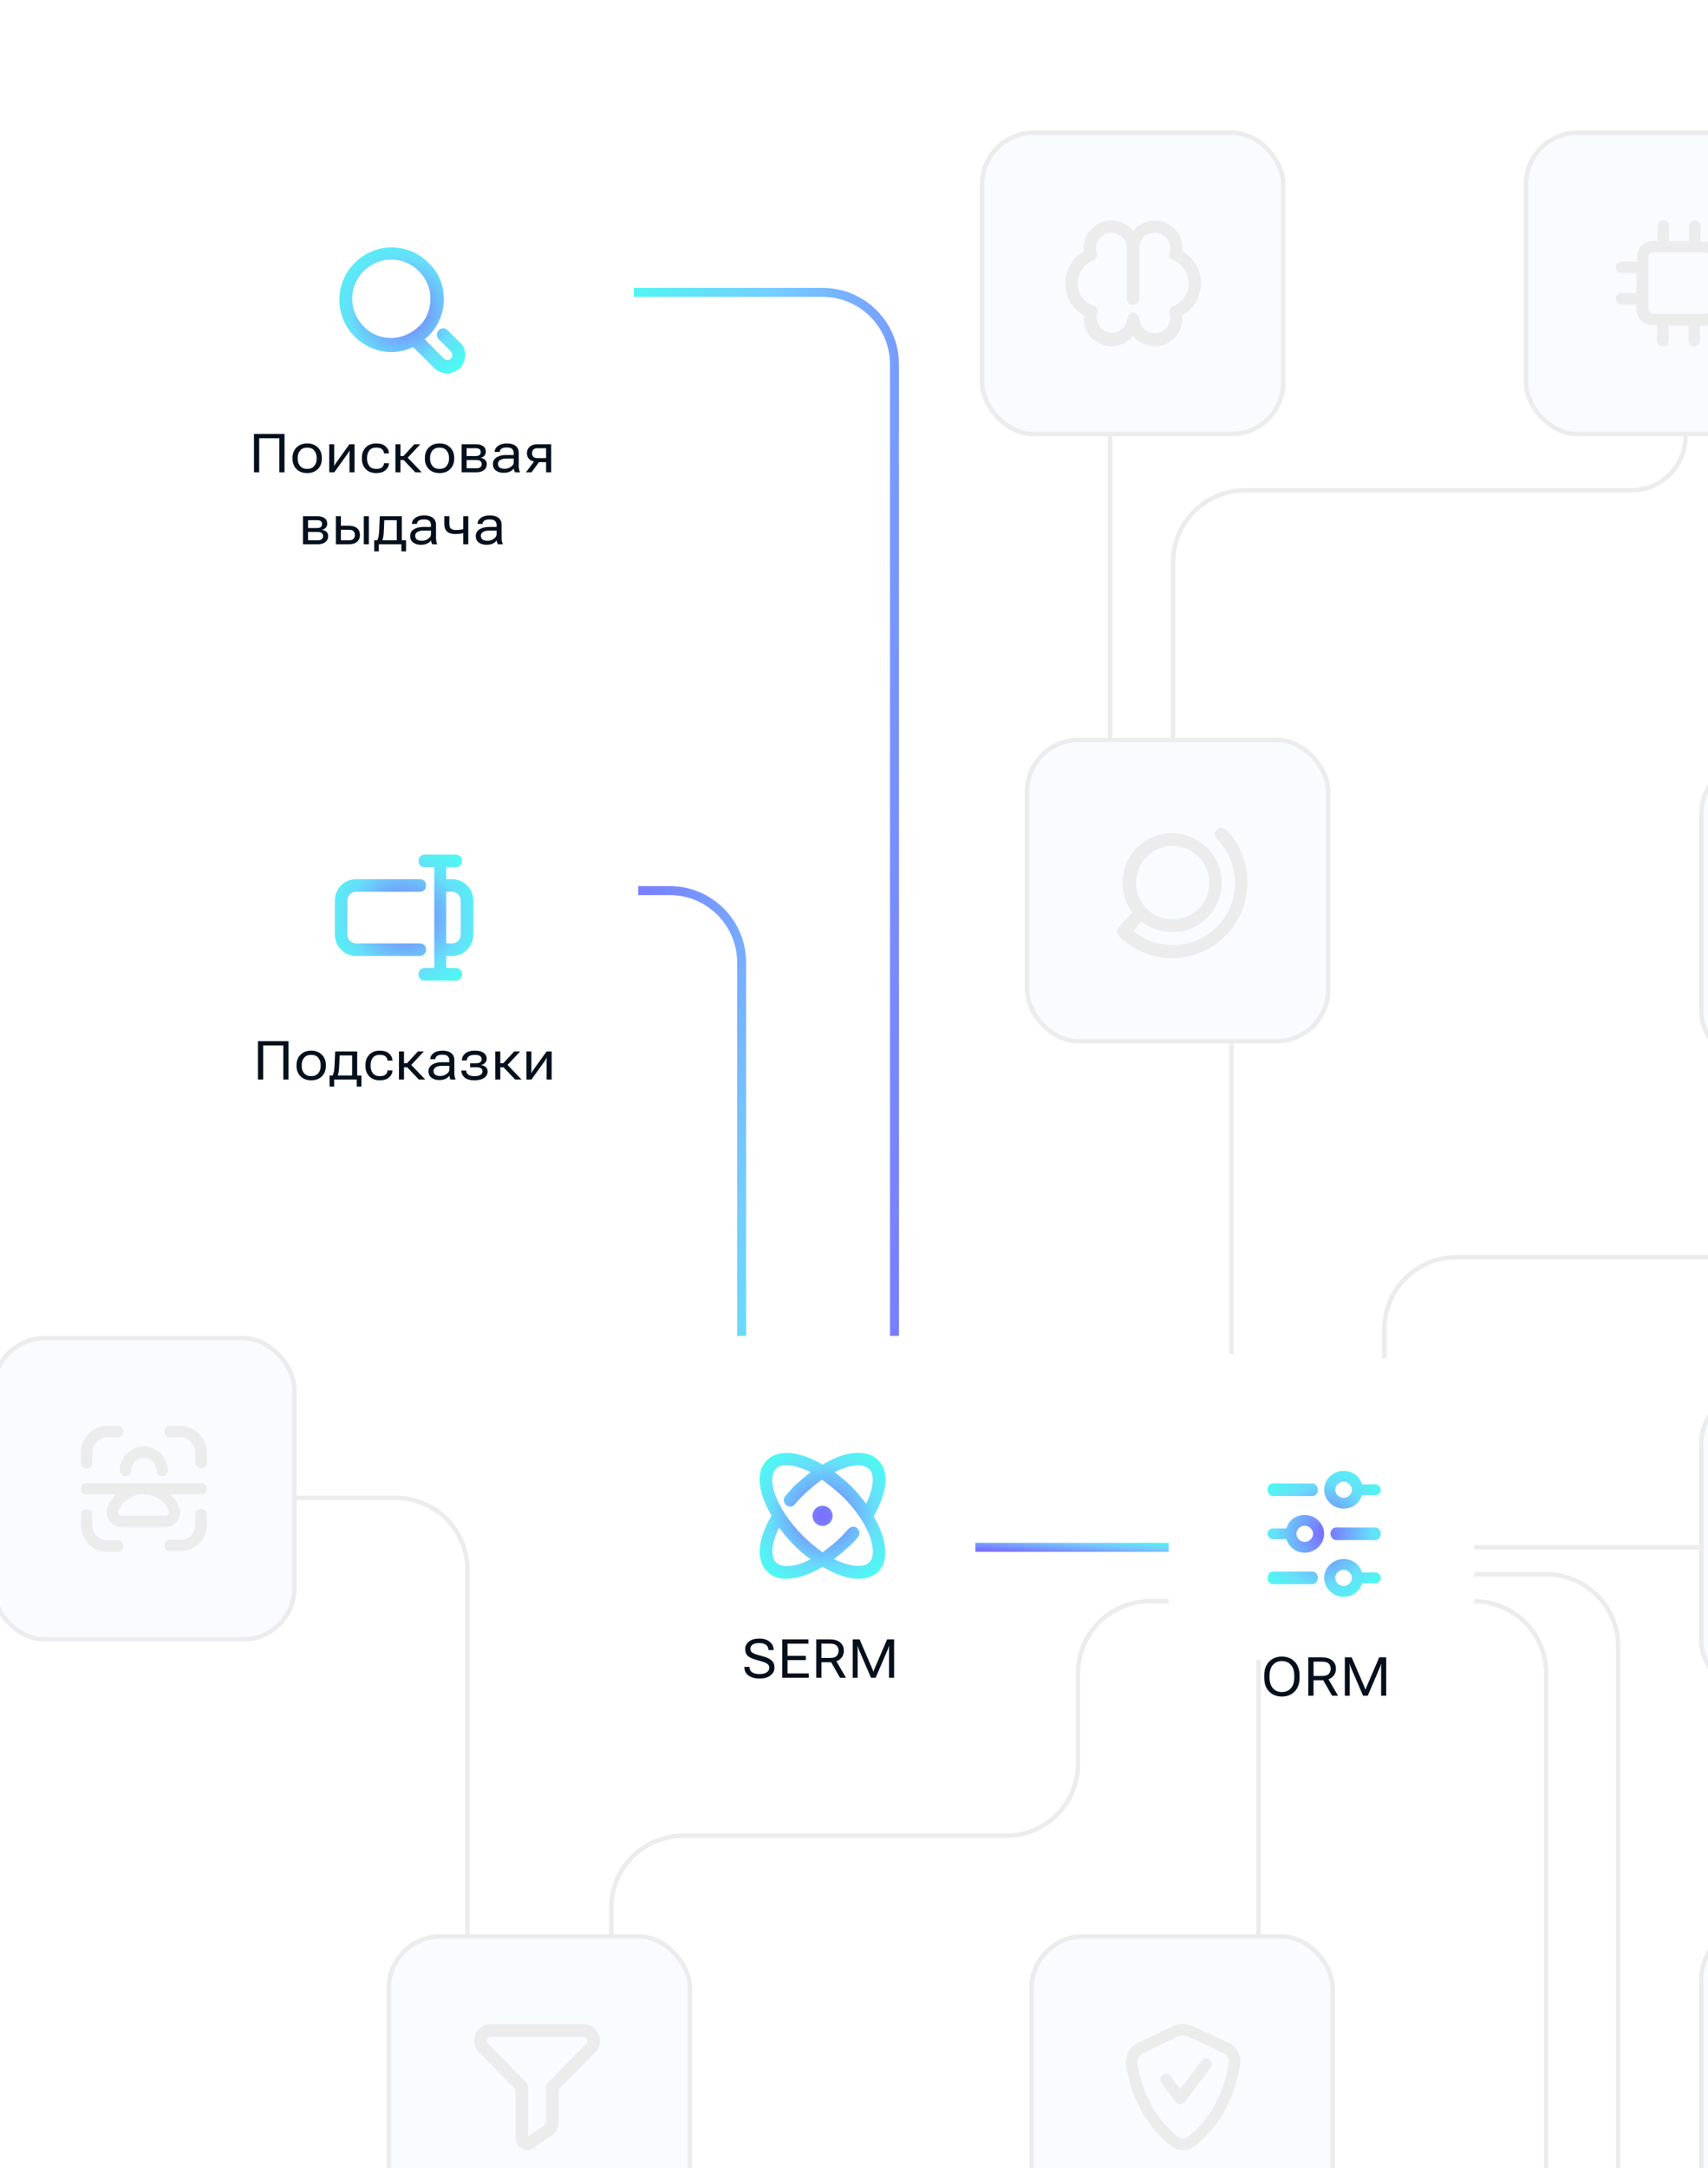 <svg width="380" height="482" viewBox="0 0 380 482" fill="none" xmlns="http://www.w3.org/2000/svg">
<g clip-path="url(#clip0_936_43190)">
<rect x="378.5" y="309.5" width="67" height="67" rx="11.5" fill="#F9FBFF"/>
<rect x="378.5" y="309.5" width="67" height="67" rx="11.5" stroke="#ECECEC"/>
<rect x="378.5" y="169.5" width="67" height="67" rx="11.5" fill="#F9FBFF"/>
<rect x="378.5" y="169.5" width="67" height="67" rx="11.5" stroke="#ECECEC"/>
<rect x="228.5" y="164.5" width="67" height="67" rx="11.5" fill="#F9FBFF"/>
<rect x="228.5" y="164.5" width="67" height="67" rx="11.5" stroke="#ECECEC"/>
<path d="M272.732 184.433C272.155 183.856 271.289 183.856 270.713 184.433C270.136 185.01 270.136 185.876 270.713 186.453C273.309 189.05 274.751 192.512 274.751 196.264C274.751 200.015 273.309 203.478 270.713 206.075C268.116 208.672 264.655 210.114 260.904 210.114C257.731 210.114 254.558 208.96 252.106 206.94L253.981 204.92C256 206.507 258.452 207.229 260.76 207.229C263.645 207.229 266.385 206.219 268.549 204.055C272.876 199.726 272.876 192.657 268.549 188.473C264.222 184.144 257.154 184.144 252.971 188.473C249.077 192.368 248.644 198.572 251.962 202.9L248.933 206.075C248.356 206.652 248.356 207.517 248.933 208.095C252.106 211.269 256.289 213 260.76 213C265.232 213 269.414 211.269 272.588 208.095C275.761 204.92 277.492 200.736 277.492 196.264C277.636 191.791 275.905 187.607 272.732 184.433ZM255.135 190.493C256.722 188.905 258.885 188.04 260.904 188.04C263.068 188.04 265.087 188.905 266.674 190.493C269.847 193.667 269.847 198.861 266.674 202.035C263.501 205.209 258.308 205.209 255.135 202.035C251.962 198.861 251.962 193.667 255.135 190.493Z" fill="#ECECEC"/>
<g filter="url(#filter0_d_936_43190)">
<rect x="146" y="297" width="71" height="94" rx="12" fill="white"/>
<path d="M194.354 322.617C192.53 320.793 189.443 320.512 185.795 321.775C184.532 322.196 183.27 322.898 182.007 323.599C176.956 320.652 172.186 320.091 169.66 322.617C166.995 325.143 167.696 329.914 170.642 334.967C167.556 340.159 167.135 344.93 169.66 347.316C170.642 348.439 172.186 349 174.01 349C176.395 349 179.201 348.018 182.007 346.334C184.813 348.018 187.619 349 190.004 349C191.828 349 193.231 348.439 194.354 347.456C196.879 344.93 196.318 340.159 193.372 335.107C196.458 329.774 196.879 325.003 194.354 322.617ZM186.637 324.441C189.303 323.459 191.267 323.599 192.389 324.582C193.652 325.845 193.372 328.932 191.688 332.3C190.706 331.037 189.724 329.774 188.461 328.511C187.198 327.248 185.936 326.266 184.673 325.283C185.374 325.003 186.076 324.582 186.637 324.441ZM171.625 345.351C170.362 344.088 170.642 341.001 172.326 337.633C173.308 338.896 174.29 340.159 175.553 341.422C176.816 342.685 178.079 343.808 179.341 344.65C175.834 346.474 172.887 346.614 171.625 345.351ZM192.389 345.351C191.127 346.614 188.18 346.334 184.532 344.65C185.795 343.667 187.058 342.545 188.321 341.422C188.882 340.861 189.443 340.299 189.864 339.738C190.425 339.177 190.285 338.335 189.724 337.773C189.162 337.212 188.321 337.352 187.759 337.914C187.339 338.475 186.777 338.896 186.356 339.457C184.953 340.861 183.41 342.124 182.007 343.106C180.604 342.124 179.061 340.861 177.658 339.457C171.484 333.282 169.52 326.687 171.625 324.582C172.046 324.02 172.887 323.74 174.01 323.74C175.413 323.74 177.377 324.301 179.341 325.283C178.079 326.266 176.816 327.388 175.553 328.511C174.992 329.213 174.29 329.914 173.729 330.616C173.168 331.177 173.308 332.019 173.869 332.581C174.431 333.142 175.413 333.002 175.834 332.44C176.395 331.739 176.956 331.177 177.517 330.616C178.92 329.213 180.464 327.95 181.867 326.967C183.27 327.95 184.813 329.213 186.356 330.616C192.53 336.651 194.494 343.246 192.389 345.351Z" fill="url(#paint0_radial_936_43190)"/>
<path d="M182 337.24C183.237 337.24 184.24 336.237 184.24 335C184.24 333.763 183.237 332.76 182 332.76C180.763 332.76 179.76 333.763 179.76 335C179.76 336.237 180.763 337.24 182 337.24Z" fill="url(#paint1_radial_936_43190)"/>
<path d="M164.605 368.656V368.586H165.765V368.65C165.765 369.162 165.958 369.545 166.345 369.799C166.736 370.053 167.283 370.18 167.986 370.18C168.685 370.18 169.22 370.051 169.591 369.793C169.966 369.531 170.154 369.188 170.154 368.762C170.154 368.379 169.98 368.074 169.632 367.848C169.288 367.617 168.601 367.371 167.57 367.109C166.527 366.844 165.802 366.531 165.396 366.172C164.994 365.812 164.792 365.299 164.792 364.631C164.792 363.963 165.068 363.406 165.619 362.961C166.173 362.516 166.941 362.293 167.921 362.293C168.898 362.293 169.675 362.531 170.253 363.008C170.831 363.484 171.12 364.076 171.12 364.783V364.848H169.96V364.783C169.96 364.334 169.788 363.973 169.445 363.699C169.105 363.426 168.597 363.289 167.921 363.289C167.245 363.289 166.745 363.406 166.421 363.641C166.101 363.871 165.941 364.186 165.941 364.584C165.941 364.951 166.103 365.242 166.427 365.457C166.755 365.668 167.413 365.896 168.402 366.143C169.437 366.404 170.179 366.729 170.628 367.115C171.077 367.502 171.302 368.049 171.302 368.756C171.302 369.463 171.003 370.043 170.406 370.496C169.812 370.949 169.005 371.176 167.986 371.176C166.962 371.176 166.142 370.951 165.525 370.502C164.911 370.049 164.605 369.434 164.605 368.656ZM173.042 371V362.469H178.866V363.43H174.208V366.119H178.286V367.08H174.208V370.039H178.931V371H173.042ZM180.595 371V362.469H183.624C184.616 362.469 185.384 362.697 185.927 363.154C186.47 363.611 186.741 364.225 186.741 364.994C186.741 365.764 186.47 366.383 185.927 366.852C185.384 367.32 184.616 367.555 183.624 367.555H181.761V371H180.595ZM181.761 366.605H183.624C184.354 366.605 184.862 366.451 185.147 366.143C185.432 365.83 185.575 365.447 185.575 364.994C185.575 364.541 185.432 364.166 185.147 363.869C184.862 363.568 184.354 363.418 183.624 363.418H181.761V366.605ZM185.886 371L183.647 367.068L184.843 366.922L187.216 371H185.886ZM188.721 371V362.469H190.245L193.016 368.885C193.067 369.002 193.116 369.125 193.163 369.254C193.214 369.379 193.258 369.496 193.297 369.605H193.344C193.38 369.496 193.421 369.379 193.467 369.254C193.514 369.125 193.563 369.002 193.614 368.885L196.368 362.469H197.921V371H196.796V364.73C196.796 364.613 196.797 364.482 196.801 364.338C196.809 364.189 196.821 364.057 196.837 363.939H196.784C196.753 364.057 196.71 364.189 196.655 364.338C196.604 364.482 196.553 364.613 196.503 364.73L193.819 371H192.782L190.081 364.73C190.03 364.613 189.979 364.482 189.928 364.338C189.881 364.189 189.844 364.057 189.817 363.939H189.764C189.776 364.057 189.786 364.189 189.794 364.338C189.805 364.482 189.811 364.613 189.811 364.73V371H188.721Z" fill="#04101C"/>
</g>
<rect x="86.5" y="430.5" width="67" height="67" rx="11.5" fill="#F9FBFF"/>
<rect x="86.5" y="430.5" width="67" height="67" rx="11.5" stroke="#ECECEC"/>
<path fill-rule="evenodd" clip-rule="evenodd" d="M106.549 456.284C104.292 454.023 105.912 450 109.179 450H129.825C133.092 450 134.712 454.023 132.455 456.284C132.454 456.286 132.453 456.287 132.451 456.288L124.301 464.548V471.769C124.301 472.929 123.738 474.159 122.656 474.83L118.658 477.575L118.641 477.586C117.751 478.179 116.726 478.077 115.989 477.643C115.268 477.217 114.703 476.408 114.703 475.415V464.548L106.549 456.284ZM108.38 453.364C108.231 453.725 108.299 454.075 108.531 454.307L108.539 454.314L117.099 462.99C117.358 463.252 117.503 463.605 117.503 463.973V474.972L121.102 472.501C121.125 472.484 121.15 472.469 121.174 472.454C121.324 472.365 121.501 472.103 121.501 471.769V463.973C121.501 463.605 121.646 463.252 121.905 462.99L130.473 454.307C130.705 454.075 130.773 453.725 130.624 453.364C130.478 453.01 130.187 452.8 129.825 452.8H109.179C108.817 452.8 108.526 453.01 108.38 453.364Z" fill="#ECECEC"/>
<rect x="229.5" y="430.5" width="67" height="67" rx="11.5" fill="#F9FBFF"/>
<rect x="229.5" y="430.5" width="67" height="67" rx="11.5" stroke="#ECECEC"/>
<path fill-rule="evenodd" clip-rule="evenodd" d="M260.916 450.491C262.388 449.836 264.033 449.836 265.505 450.491L265.527 450.502L273.396 454.188C273.406 454.193 273.416 454.197 273.426 454.202C275.189 455.085 276.233 457.025 275.889 459.105C275.234 463.165 273.253 471.169 265.91 477.053L265.896 477.064C264.294 478.312 262.127 478.312 260.524 477.064L260.511 477.053C253.165 471.168 251.185 463.161 250.532 459.102C250.527 459.073 250.523 459.044 250.521 459.015C250.358 457.218 251.158 455.102 253.154 454.187L260.886 450.505C260.896 450.5 260.906 450.496 260.916 450.491ZM261.965 452.811L254.239 456.489L254.219 456.499C253.441 456.853 252.978 457.763 253.052 458.744C253.675 462.577 255.513 469.782 262.095 475.061C262.774 475.586 263.646 475.586 264.326 475.061C270.935 469.761 272.761 462.517 273.376 458.697L273.377 458.691C273.538 457.726 273.066 456.876 272.299 456.485L264.459 452.812C263.654 452.457 262.77 452.457 261.965 452.811Z" fill="#ECECEC"/>
<path fill-rule="evenodd" clip-rule="evenodd" d="M269.08 457.89C269.643 458.311 269.758 459.108 269.337 459.671L263.626 467.308C263.387 467.627 263.011 467.816 262.612 467.818C262.213 467.82 261.836 467.634 261.594 467.316L258.396 463.116C257.97 462.557 258.078 461.759 258.638 461.333C259.197 460.907 259.995 461.015 260.421 461.574L262.598 464.433L267.298 458.147C267.719 457.584 268.517 457.469 269.08 457.89Z" fill="#ECECEC"/>
<g filter="url(#filter1_d_936_43190)">
<rect x="260" y="301" width="68" height="94" rx="12" fill="white"/>
<path d="M304.965 347.6H302C301.506 345.8 299.9 344.6 297.924 344.6C295.576 344.6 293.6 346.52 293.6 348.8C293.6 351.08 295.576 353 297.924 353C299.9 353 301.506 351.8 302 350H304.965C305.706 350 306.2 349.4 306.2 348.8C306.2 348.08 305.706 347.6 304.965 347.6ZM297.924 350.6C296.935 350.6 296.071 349.76 296.071 348.8C296.071 347.84 296.935 347 297.924 347C298.912 347 299.776 347.84 299.776 348.8C299.776 349.76 298.912 350.6 297.924 350.6Z" fill="url(#paint2_radial_936_43190)"/>
<path d="M291.009 347.4H282.191C281.477 347.4 281 348.1 281 348.8C281 349.64 281.596 350.2 282.191 350.2H291.009C291.723 350.2 292.2 349.5 292.2 348.8C292.2 347.96 291.604 347.4 291.009 347.4Z" fill="url(#paint3_radial_936_43190)"/>
<path d="M282.191 330.6H291.009C291.723 330.6 292.2 329.9 292.2 329.2C292.2 328.5 291.604 327.8 291.009 327.8H282.191C281.477 327.8 281 328.5 281 329.2C281 329.9 281.596 330.6 282.191 330.6Z" fill="url(#paint4_radial_936_43190)"/>
<path d="M297.924 333.4C299.9 333.4 301.506 332.2 302 330.4H304.965C305.706 330.4 306.2 329.8 306.2 329.2C306.2 328.6 305.582 328 304.965 328H302C301.506 326.2 299.9 325 297.924 325C295.576 325 293.6 326.92 293.6 329.2C293.6 331.48 295.576 333.4 297.924 333.4ZM297.924 327.4C298.912 327.4 299.776 328.24 299.776 329.2C299.776 330.16 298.912 331 297.924 331C296.935 331 296.071 330.16 296.071 329.2C296.071 328.24 296.935 327.4 297.924 327.4Z" fill="url(#paint5_radial_936_43190)"/>
<path d="M282.235 340.2H285.2C285.694 341.88 287.3 343.2 289.276 343.2C291.624 343.2 293.6 341.28 293.6 339C293.6 336.72 291.624 334.8 289.276 334.8C287.3 334.8 285.694 336 285.2 337.8H282.235C281.494 337.8 281 338.4 281 339C281 339.6 281.618 340.2 282.235 340.2ZM289.276 337.2C290.265 337.2 291.129 338.04 291.129 339C291.129 339.96 290.265 340.8 289.276 340.8C288.288 340.8 287.424 339.96 287.424 339C287.424 338.04 288.288 337.2 289.276 337.2Z" fill="url(#paint6_radial_936_43190)"/>
<path d="M304.996 337.6H296.204C295.482 337.6 295 338.3 295 339C295 339.7 295.602 340.4 296.204 340.4H304.996C305.718 340.4 306.2 339.7 306.2 339C306.2 338.3 305.718 337.6 304.996 337.6Z" fill="url(#paint7_radial_936_43190)"/>
<path d="M280.272 370.951V370.518C280.272 369.182 280.639 368.145 281.373 367.406C282.108 366.664 283.049 366.293 284.198 366.293C285.35 366.293 286.293 366.664 287.028 367.406C287.762 368.145 288.129 369.182 288.129 370.518V370.951C288.129 372.287 287.762 373.326 287.028 374.068C286.293 374.807 285.35 375.176 284.198 375.176C283.049 375.176 282.108 374.807 281.373 374.068C280.639 373.326 280.272 372.287 280.272 370.951ZM281.449 370.951C281.449 371.967 281.699 372.76 282.199 373.33C282.703 373.896 283.371 374.18 284.203 374.18C285.031 374.18 285.698 373.896 286.201 373.33C286.705 372.76 286.957 371.967 286.957 370.951V370.518C286.957 369.502 286.705 368.711 286.201 368.145C285.698 367.574 285.031 367.289 284.203 367.289C283.371 367.289 282.703 367.574 282.199 368.145C281.699 368.711 281.449 369.502 281.449 370.518V370.951ZM290.074 375V366.469H293.104C294.096 366.469 294.863 366.697 295.406 367.154C295.949 367.611 296.221 368.225 296.221 368.994C296.221 369.764 295.949 370.383 295.406 370.852C294.863 371.32 294.096 371.555 293.104 371.555H291.24V375H290.074ZM291.24 370.605H293.104C293.834 370.605 294.342 370.451 294.627 370.143C294.912 369.83 295.055 369.447 295.055 368.994C295.055 368.541 294.912 368.166 294.627 367.869C294.342 367.568 293.834 367.418 293.104 367.418H291.24V370.605ZM295.365 375L293.127 371.068L294.322 370.922L296.695 375H295.365ZM298.201 375V366.469H299.724L302.496 372.885C302.547 373.002 302.595 373.125 302.642 373.254C302.693 373.379 302.738 373.496 302.777 373.605H302.824C302.859 373.496 302.9 373.379 302.947 373.254C302.994 373.125 303.043 373.002 303.094 372.885L305.847 366.469H307.4V375H306.275V368.73C306.275 368.613 306.277 368.482 306.281 368.338C306.289 368.189 306.301 368.057 306.316 367.939H306.263C306.232 368.057 306.189 368.189 306.135 368.338C306.084 368.482 306.033 368.613 305.982 368.73L303.299 375H302.261L299.56 368.73C299.51 368.613 299.459 368.482 299.408 368.338C299.361 368.189 299.324 368.057 299.297 367.939H299.244C299.256 368.057 299.265 368.189 299.273 368.338C299.285 368.482 299.291 368.613 299.291 368.73V375H298.201Z" fill="#04101C"/>
</g>
<g filter="url(#filter2_d_936_43190)">
<rect x="37" y="164" width="104" height="94" rx="12" fill="white"/>
<path d="M93.8 209.14C93.8 208.3 93.24 207.74 92.4 207.74H78.26C77.14 207.74 76.3 206.9 76.3 205.78V198.22C76.3 197.1 77.14 196.26 78.26 196.26H92.4C93.24 196.26 93.8 195.7 93.8 194.86C93.8 194.02 93.24 193.46 92.4 193.46H78.26C75.6 193.46 73.5 195.56 73.5 198.22V205.78C73.5 208.44 75.6 210.54 78.26 210.54H92.4C93.1 210.54 93.8 209.98 93.8 209.14Z" fill="url(#paint8_radial_936_43190)"/>
<path d="M99.54 193.46H98.28V190.8H100.38C101.22 190.8 101.78 190.24 101.78 189.4C101.78 188.56 101.22 188 100.38 188H93.52C92.68 188 92.12 188.56 92.12 189.4C92.12 190.24 92.68 190.8 93.52 190.8H95.62V213.2H93.52C92.68 213.2 92.12 213.76 92.12 214.6C92.12 215.44 92.68 216 93.52 216H100.38C101.22 216 101.78 215.44 101.78 214.6C101.78 213.76 101.22 213.2 100.38 213.2H98.28V210.54H99.54C102.2 210.54 104.3 208.44 104.3 205.78V198.22C104.3 195.56 102.2 193.46 99.54 193.46ZM101.5 205.78C101.5 206.9 100.66 207.74 99.54 207.74H98.28V196.26H99.54C100.66 196.26 101.5 197.1 101.5 198.22V205.78Z" fill="url(#paint9_radial_936_43190)"/>
<path d="M56.394 238V229.469H63.19V238H62.03V230.43H57.559V238H56.394ZM64.971 234.977V234.789C64.971 233.848 65.266 233.08 65.856 232.486C66.45 231.889 67.243 231.59 68.235 231.59C69.223 231.59 70.014 231.889 70.608 232.486C71.202 233.08 71.499 233.848 71.499 234.789V234.977C71.499 235.918 71.202 236.688 70.608 237.285C70.014 237.879 69.223 238.176 68.235 238.176C67.243 238.176 66.45 237.879 65.856 237.285C65.266 236.688 64.971 235.918 64.971 234.977ZM66.12 234.789V234.977C66.12 235.617 66.298 236.156 66.653 236.594C67.008 237.031 67.536 237.25 68.235 237.25C68.934 237.25 69.46 237.031 69.811 236.594C70.167 236.156 70.344 235.617 70.344 234.977V234.789C70.344 234.145 70.167 233.605 69.811 233.172C69.46 232.734 68.934 232.516 68.235 232.516C67.536 232.516 67.008 232.734 66.653 233.172C66.298 233.605 66.12 234.145 66.12 234.789ZM78.372 239.582V238H73.35V239.582H72.319V237.115H79.409V239.582H78.372ZM74.569 232.65L74.475 234.766C74.444 235.484 74.399 236.014 74.34 236.354C74.286 236.689 74.204 236.975 74.094 237.209H72.928C73.069 237.021 73.18 236.752 73.262 236.4C73.348 236.045 73.409 235.453 73.444 234.625L73.573 231.766H78.471V238H77.34V232.65H74.569ZM80.299 234.977V234.789C80.299 233.848 80.582 233.08 81.149 232.486C81.719 231.889 82.502 231.59 83.498 231.59C84.42 231.59 85.119 231.814 85.596 232.264C86.076 232.709 86.317 233.209 86.317 233.764V233.793H85.203V233.758C85.203 233.426 85.069 233.135 84.799 232.885C84.533 232.635 84.1 232.51 83.498 232.51C82.795 232.51 82.278 232.729 81.945 233.166C81.614 233.604 81.448 234.145 81.448 234.789V234.977C81.448 235.621 81.614 236.162 81.945 236.6C82.278 237.033 82.795 237.25 83.498 237.25C84.1 237.25 84.533 237.127 84.799 236.881C85.069 236.635 85.203 236.342 85.203 236.002V235.973H86.317V236.002C86.317 236.553 86.076 237.053 85.596 237.502C85.119 237.951 84.42 238.176 83.498 238.176C82.502 238.176 81.719 237.879 81.149 237.285C80.582 236.688 80.299 235.918 80.299 234.977ZM92.176 238L89.475 235.146L90.166 234.414L93.611 238H92.176ZM88.32 234.385H89.551L91.965 231.766H93.295L90.014 235.27H88.32V234.385ZM88.883 231.766V238H87.764V231.766H88.883ZM94.332 236.166C94.332 235.529 94.605 235.035 95.152 234.684C95.703 234.332 96.416 234.156 97.291 234.156H98.961V233.711C98.961 233.336 98.844 233.037 98.609 232.814C98.379 232.592 97.984 232.48 97.425 232.48C96.871 232.48 96.471 232.576 96.224 232.768C95.978 232.955 95.855 233.182 95.855 233.447V233.477H94.73V233.447C94.73 232.936 94.974 232.498 95.463 232.135C95.951 231.771 96.615 231.59 97.455 231.59C98.291 231.59 98.937 231.77 99.394 232.129C99.855 232.484 100.086 233.012 100.086 233.711V236.594C100.086 236.848 100.107 237.088 100.15 237.314C100.193 237.537 100.254 237.734 100.332 237.906V238H99.248C99.185 237.902 99.129 237.773 99.078 237.613C99.027 237.453 98.996 237.295 98.984 237.139C98.82 237.4 98.547 237.629 98.164 237.824C97.781 238.02 97.291 238.117 96.693 238.117C96.021 238.117 95.459 237.949 95.006 237.613C94.556 237.277 94.332 236.795 94.332 236.166ZM95.457 236.107C95.457 236.459 95.578 236.732 95.82 236.928C96.062 237.123 96.441 237.221 96.957 237.221C97.472 237.221 97.935 237.072 98.346 236.775C98.756 236.479 98.961 236.164 98.961 235.832V234.953H97.42C96.779 234.953 96.291 235.057 95.955 235.264C95.623 235.467 95.457 235.748 95.457 236.107ZM104.585 238.176C103.578 238.176 102.834 237.963 102.353 237.537C101.876 237.111 101.638 236.607 101.638 236.025V235.996H102.728V236.025C102.728 236.35 102.863 236.635 103.132 236.881C103.406 237.127 103.886 237.25 104.574 237.25C105.164 237.25 105.607 237.154 105.904 236.963C106.201 236.771 106.349 236.508 106.349 236.172C106.349 235.887 106.238 235.666 106.015 235.51C105.796 235.35 105.449 235.27 104.972 235.27H103.589V234.391H104.867C105.308 234.391 105.632 234.311 105.839 234.15C106.046 233.99 106.15 233.77 106.15 233.488C106.15 233.172 106.025 232.93 105.775 232.762C105.529 232.594 105.158 232.51 104.662 232.51C104.037 232.51 103.58 232.629 103.291 232.867C103.001 233.105 102.857 233.396 102.857 233.74V233.77H101.767V233.74C101.767 233.123 102.013 232.611 102.505 232.205C102.998 231.795 103.714 231.59 104.656 231.59C105.511 231.59 106.164 231.75 106.613 232.07C107.062 232.391 107.287 232.832 107.287 233.395C107.287 233.734 107.173 234.029 106.947 234.279C106.724 234.525 106.419 234.691 106.033 234.777V234.795C106.482 234.857 106.835 235.01 107.093 235.252C107.355 235.49 107.486 235.805 107.486 236.195C107.486 236.812 107.222 237.297 106.695 237.648C106.167 238 105.464 238.176 104.585 238.176ZM113.603 238L110.902 235.146L111.593 234.414L115.038 238H113.603ZM109.747 234.385H110.978L113.392 231.766H114.722L111.441 235.27H109.747V234.385ZM110.31 231.766V238H109.191V231.766H110.31ZM116.11 238V231.766H117.224V235.738C117.224 235.855 117.222 235.988 117.218 236.137C117.218 236.285 117.216 236.42 117.212 236.541H117.259C117.314 236.436 117.374 236.324 117.44 236.207C117.507 236.09 117.583 235.973 117.669 235.855L120.605 231.766H121.735V238H120.616V234.033C120.616 233.912 120.618 233.777 120.622 233.629C120.626 233.477 120.632 233.34 120.64 233.219H120.575C120.524 233.32 120.466 233.432 120.399 233.553C120.333 233.674 120.259 233.793 120.177 233.91L117.241 238H116.11Z" fill="#04101C"/>
</g>
<g filter="url(#filter3_d_936_43190)">
<rect x="36" y="29" width="105" height="110" rx="12" fill="white"/>
<path d="M101.323 74.143L98.612 71.429C98.041 70.857 97.185 70.857 96.615 71.429C96.044 72 96.044 72.857 96.615 73.429L99.326 76.143C99.754 76.571 99.754 77.286 99.326 77.714C98.897 78.143 98.184 78.143 97.756 77.714L93.476 73.429C93.761 73.143 94.046 73 94.332 72.714C96.472 70.571 97.756 67.571 97.756 64.571C97.756 61.429 96.615 58.571 94.332 56.429C89.766 51.857 82.49 51.857 77.924 56.429C73.359 61 73.359 68.286 77.924 72.857C80.064 75 83.061 76.286 86.057 76.286C87.769 76.286 89.481 75.857 90.908 75.143L95.616 79.857C96.329 80.571 97.471 81 98.469 81C99.468 81 100.467 80.571 101.323 79.857C102.892 78.143 102.892 75.571 101.323 74.143ZM79.922 70.571C76.498 67.143 76.498 61.571 79.922 58.286C81.634 56.571 83.774 55.714 86.057 55.714C88.34 55.714 90.48 56.571 92.192 58.286C93.904 60 94.76 62.143 94.76 64.429C94.76 66.714 93.904 69 92.192 70.571C90.48 72.143 88.34 73.143 86.057 73.143C83.774 73.143 81.491 72.286 79.922 70.571Z" fill="url(#paint10_radial_936_43190)"/>
<path d="M55.501 103V94.469H62.298V103H61.138V95.43H56.667V103H55.501ZM64.079 99.977V99.789C64.079 98.848 64.374 98.08 64.964 97.486C65.557 96.889 66.35 96.59 67.343 96.59C68.331 96.59 69.122 96.889 69.716 97.486C70.309 98.08 70.606 98.848 70.606 99.789V99.977C70.606 100.918 70.309 101.688 69.716 102.285C69.122 102.879 68.331 103.176 67.343 103.176C66.35 103.176 65.557 102.879 64.964 102.285C64.374 101.688 64.079 100.918 64.079 99.977ZM65.227 99.789V99.977C65.227 100.617 65.405 101.156 65.76 101.594C66.116 102.031 66.643 102.25 67.343 102.25C68.042 102.25 68.567 102.031 68.919 101.594C69.274 101.156 69.452 100.617 69.452 99.977V99.789C69.452 99.144 69.274 98.606 68.919 98.172C68.567 97.734 68.042 97.516 67.343 97.516C66.643 97.516 66.116 97.734 65.76 98.172C65.405 98.606 65.227 99.144 65.227 99.789ZM72.247 103V96.766H73.36V100.738C73.36 100.855 73.358 100.988 73.354 101.137C73.354 101.285 73.352 101.42 73.348 101.541H73.395C73.45 101.436 73.51 101.324 73.577 101.207C73.643 101.09 73.719 100.973 73.805 100.855L76.741 96.766H77.872V103H76.752V99.033C76.752 98.912 76.754 98.777 76.758 98.629C76.762 98.477 76.768 98.34 76.776 98.219H76.711C76.661 98.32 76.602 98.432 76.536 98.553C76.469 98.674 76.395 98.793 76.313 98.91L73.377 103H72.247ZM79.512 99.977V99.789C79.512 98.848 79.795 98.08 80.362 97.486C80.932 96.889 81.715 96.59 82.711 96.59C83.633 96.59 84.332 96.814 84.809 97.264C85.289 97.709 85.529 98.209 85.529 98.764V98.793H84.416V98.758C84.416 98.426 84.281 98.135 84.012 97.885C83.746 97.635 83.313 97.51 82.711 97.51C82.008 97.51 81.49 97.728 81.158 98.166C80.826 98.603 80.66 99.144 80.66 99.789V99.977C80.66 100.621 80.826 101.162 81.158 101.6C81.49 102.033 82.008 102.25 82.711 102.25C83.313 102.25 83.746 102.127 84.012 101.881C84.281 101.635 84.416 101.342 84.416 101.002V100.973H85.529V101.002C85.529 101.553 85.289 102.053 84.809 102.502C84.332 102.951 83.633 103.176 82.711 103.176C81.715 103.176 80.932 102.879 80.362 102.285C79.795 101.688 79.512 100.918 79.512 99.977ZM91.389 103L88.688 100.146L89.379 99.414L92.824 103H91.389ZM87.533 99.385H88.764L91.178 96.766H92.508L89.227 100.27H87.533V99.385ZM88.096 96.766V103H86.977V96.766H88.096ZM93.527 99.977V99.789C93.527 98.848 93.822 98.08 94.412 97.486C95.006 96.889 95.799 96.59 96.791 96.59C97.779 96.59 98.57 96.889 99.164 97.486C99.758 98.08 100.054 98.848 100.054 99.789V99.977C100.054 100.918 99.758 101.688 99.164 102.285C98.57 102.879 97.779 103.176 96.791 103.176C95.799 103.176 95.006 102.879 94.412 102.285C93.822 101.688 93.527 100.918 93.527 99.977ZM94.675 99.789V99.977C94.675 100.617 94.853 101.156 95.209 101.594C95.564 102.031 96.092 102.25 96.791 102.25C97.49 102.25 98.015 102.031 98.367 101.594C98.722 101.156 98.9 100.617 98.9 99.977V99.789C98.9 99.144 98.722 98.606 98.367 98.172C98.015 97.734 97.49 97.516 96.791 97.516C96.092 97.516 95.564 97.734 95.209 98.172C94.853 98.606 94.675 99.144 94.675 99.789ZM101.695 103V96.766H104.818C105.529 96.766 106.084 96.904 106.482 97.182C106.884 97.455 107.085 97.871 107.085 98.43C107.085 98.777 106.982 99.068 106.775 99.303C106.568 99.537 106.291 99.695 105.943 99.777V99.795C106.365 99.857 106.697 100.012 106.939 100.258C107.181 100.5 107.302 100.811 107.302 101.189C107.302 101.76 107.091 102.205 106.669 102.525C106.248 102.842 105.689 103 104.994 103H101.695ZM102.82 99.391H104.818C105.22 99.391 105.509 99.311 105.685 99.15C105.861 98.99 105.949 98.769 105.949 98.488C105.949 98.215 105.861 98.008 105.685 97.867C105.509 97.727 105.22 97.654 104.818 97.65H102.82V99.391ZM102.82 102.115H104.994C105.4 102.115 105.697 102.031 105.884 101.863C106.076 101.695 106.171 101.469 106.171 101.184C106.171 100.906 106.078 100.686 105.89 100.521C105.703 100.354 105.404 100.27 104.994 100.27H102.82V102.115ZM108.661 101.166C108.661 100.529 108.935 100.035 109.482 99.684C110.033 99.332 110.745 99.156 111.62 99.156H113.29V98.711C113.29 98.336 113.173 98.037 112.939 97.814C112.708 97.592 112.314 97.481 111.755 97.481C111.2 97.481 110.8 97.576 110.554 97.768C110.308 97.955 110.185 98.182 110.185 98.447V98.477H109.06V98.447C109.06 97.936 109.304 97.498 109.792 97.135C110.281 96.772 110.945 96.59 111.784 96.59C112.62 96.59 113.267 96.769 113.724 97.129C114.185 97.484 114.415 98.012 114.415 98.711V101.594C114.415 101.848 114.437 102.088 114.48 102.314C114.523 102.537 114.583 102.734 114.661 102.906V103H113.577C113.515 102.902 113.458 102.773 113.408 102.613C113.357 102.453 113.325 102.295 113.314 102.139C113.15 102.4 112.876 102.629 112.493 102.824C112.111 103.02 111.62 103.117 111.023 103.117C110.351 103.117 109.788 102.949 109.335 102.613C108.886 102.277 108.661 101.795 108.661 101.166ZM109.786 101.107C109.786 101.459 109.908 101.732 110.15 101.928C110.392 102.123 110.771 102.221 111.286 102.221C111.802 102.221 112.265 102.072 112.675 101.775C113.085 101.479 113.29 101.164 113.29 100.832V99.953H111.749C111.109 99.953 110.62 100.057 110.284 100.264C109.952 100.467 109.786 100.748 109.786 101.107ZM117.257 103H116.009L118.013 100.34L119.144 100.439L117.257 103ZM120.497 103V100.75H118.739L118.61 100.68C117.845 100.68 117.257 100.508 116.847 100.164C116.437 99.816 116.231 99.35 116.231 98.764C116.231 98.158 116.439 97.674 116.853 97.311C117.267 96.947 117.86 96.766 118.634 96.766H121.628V103H120.497ZM118.64 99.859H120.497V97.65H118.64C118.171 97.65 117.841 97.756 117.649 97.967C117.462 98.178 117.368 98.443 117.368 98.764C117.368 99.088 117.462 99.352 117.649 99.555C117.837 99.758 118.167 99.859 118.64 99.859ZM66.408 119V112.766H69.531C70.242 112.766 70.796 112.904 71.195 113.182C71.597 113.455 71.798 113.871 71.798 114.43C71.798 114.777 71.695 115.068 71.488 115.303C71.281 115.537 71.004 115.695 70.656 115.777V115.795C71.078 115.857 71.41 116.012 71.652 116.258C71.894 116.5 72.015 116.811 72.015 117.189C72.015 117.76 71.804 118.205 71.382 118.525C70.96 118.842 70.402 119 69.707 119H66.408ZM67.533 115.391H69.531C69.933 115.391 70.222 115.311 70.398 115.15C70.574 114.99 70.662 114.77 70.662 114.488C70.662 114.215 70.574 114.008 70.398 113.867C70.222 113.727 69.933 113.654 69.531 113.65H67.533V115.391ZM67.533 118.115H69.707C70.113 118.115 70.41 118.031 70.597 117.863C70.789 117.695 70.884 117.469 70.884 117.184C70.884 116.906 70.791 116.686 70.603 116.521C70.416 116.354 70.117 116.27 69.707 116.27H67.533V118.115ZM74.851 112.766V114.893H76.662C77.439 114.893 78.037 115.076 78.454 115.443C78.876 115.807 79.087 116.303 79.087 116.932C79.087 117.557 78.876 118.059 78.454 118.438C78.037 118.812 77.439 119 76.662 119H73.726V112.766H74.851ZM76.656 115.783H74.851V118.115H76.656C77.136 118.115 77.472 118.004 77.663 117.781C77.859 117.559 77.956 117.275 77.956 116.932C77.956 116.596 77.859 116.32 77.663 116.105C77.472 115.891 77.136 115.783 76.656 115.783ZM79.937 119V112.766H81.062V119H79.937ZM88.304 120.582V119H83.282V120.582H82.251V118.115H89.341V120.582H88.304ZM84.501 113.65L84.407 115.766C84.376 116.484 84.331 117.014 84.273 117.354C84.218 117.689 84.136 117.975 84.026 118.209H82.861C83.001 118.021 83.112 117.752 83.195 117.4C83.28 117.045 83.341 116.453 83.376 115.625L83.505 112.766H88.403V119H87.273V113.65H84.501ZM90.249 117.166C90.249 116.529 90.522 116.035 91.069 115.684C91.62 115.332 92.333 115.156 93.208 115.156H94.878V114.711C94.878 114.336 94.761 114.037 94.526 113.814C94.296 113.592 93.901 113.48 93.343 113.48C92.788 113.48 92.388 113.576 92.141 113.768C91.895 113.955 91.772 114.182 91.772 114.447V114.477H90.647V114.447C90.647 113.936 90.891 113.498 91.38 113.135C91.868 112.771 92.532 112.59 93.372 112.59C94.208 112.59 94.854 112.77 95.311 113.129C95.772 113.484 96.003 114.012 96.003 114.711V117.594C96.003 117.848 96.024 118.088 96.067 118.314C96.11 118.537 96.171 118.734 96.249 118.906V119H95.165C95.102 118.902 95.046 118.773 94.995 118.613C94.944 118.453 94.913 118.295 94.901 118.139C94.737 118.4 94.464 118.629 94.081 118.824C93.698 119.02 93.208 119.117 92.61 119.117C91.938 119.117 91.376 118.949 90.923 118.613C90.474 118.277 90.249 117.795 90.249 117.166ZM91.374 117.107C91.374 117.459 91.495 117.732 91.737 117.928C91.979 118.123 92.358 118.221 92.874 118.221C93.389 118.221 93.852 118.072 94.263 117.775C94.673 117.479 94.878 117.164 94.878 116.832V115.953H93.337C92.696 115.953 92.208 116.057 91.872 116.264C91.54 116.467 91.374 116.748 91.374 117.107ZM98.973 114.471C98.973 114.979 99.092 115.332 99.331 115.531C99.569 115.73 99.95 115.83 100.473 115.83C100.876 115.83 101.241 115.803 101.569 115.748C101.901 115.689 102.255 115.609 102.63 115.508V116.404C102.278 116.494 101.928 116.57 101.581 116.633C101.233 116.691 100.803 116.721 100.292 116.721C99.456 116.721 98.838 116.533 98.44 116.158C98.046 115.779 97.848 115.217 97.848 114.471V112.766H98.973V114.471ZM103.186 112.766V119H102.067V112.766H103.186ZM104.85 117.166C104.85 116.529 105.123 116.035 105.67 115.684C106.221 115.332 106.934 115.156 107.809 115.156H109.479V114.711C109.479 114.336 109.362 114.037 109.127 113.814C108.897 113.592 108.502 113.48 107.944 113.48C107.389 113.48 106.989 113.576 106.743 113.768C106.496 113.955 106.373 114.182 106.373 114.447V114.477H105.248V114.447C105.248 113.936 105.493 113.498 105.981 113.135C106.469 112.771 107.133 112.59 107.973 112.59C108.809 112.59 109.455 112.77 109.912 113.129C110.373 113.484 110.604 114.012 110.604 114.711V117.594C110.604 117.848 110.625 118.088 110.668 118.314C110.711 118.537 110.772 118.734 110.85 118.906V119H109.766C109.704 118.902 109.647 118.773 109.596 118.613C109.545 118.453 109.514 118.295 109.502 118.139C109.338 118.4 109.065 118.629 108.682 118.824C108.299 119.02 107.809 119.117 107.211 119.117C106.539 119.117 105.977 118.949 105.524 118.613C105.075 118.277 104.85 117.795 104.85 117.166ZM105.975 117.107C105.975 117.459 106.096 117.732 106.338 117.928C106.58 118.123 106.959 118.221 107.475 118.221C107.991 118.221 108.454 118.072 108.864 117.775C109.274 117.479 109.479 117.164 109.479 116.832V115.953H107.938C107.297 115.953 106.809 116.057 106.473 116.264C106.141 116.467 105.975 116.748 105.975 117.107Z" fill="#04101C"/>
</g>
<rect x="378.5" y="428.5" width="67" height="67" rx="11.5" fill="#F9FBFF"/>
<rect x="378.5" y="428.5" width="67" height="67" rx="11.5" stroke="#ECECEC"/>
<rect x="218.5" y="29.5" width="67" height="67" rx="11.5" fill="#F9FBFF"/>
<rect x="218.5" y="29.5" width="67" height="67" rx="11.5" stroke="#ECECEC"/>
<path d="M267.196 63C267.196 59.98 265.549 57.235 263.078 55.863C263.078 55.725 263.078 55.451 263.078 55.176C263.078 51.745 260.333 49 256.902 49C254.98 49 253.196 49.961 252.098 51.333C251 49.961 249.216 49 247.294 49C243.863 49 241.118 51.745 241.118 55.176C241.118 55.451 241.118 55.588 241.118 55.863C238.647 57.235 237 59.98 237 63C237 66.02 238.647 68.765 241.118 70.137C241.118 70.412 241.118 70.549 241.118 70.823C241.118 74.255 243.863 77 247.294 77C249.216 77 251 76.039 252.098 74.667C253.196 76.039 254.98 77 256.902 77C260.333 77 263.078 74.255 263.078 70.823C263.078 70.549 263.078 70.412 263.078 70.137C265.549 68.627 267.196 66.02 267.196 63ZM261.02 68.078C260.333 68.353 260.059 69.039 260.196 69.725C260.333 70 260.333 70.412 260.333 70.686C260.333 72.608 258.824 74.118 256.902 74.118C255.118 74.118 253.608 72.745 253.471 70.823C253.471 70.686 253.471 70.686 253.333 70.549V70.412C253.333 70.275 253.196 70.137 253.196 70.137C253.196 70.137 253.196 70 253.059 70C252.922 69.863 252.922 69.863 252.784 69.725C252.784 69.725 252.647 69.725 252.647 69.588C252.51 69.588 252.373 69.588 252.373 69.451H252.235H252.098C251.961 69.451 251.961 69.451 251.824 69.588C251.686 69.588 251.686 69.725 251.549 69.725C251.412 69.725 251.412 69.863 251.275 69.863L251.137 70C251.137 70.137 251 70.137 251 70.275V70.412C251 70.549 250.863 70.549 250.863 70.686C250.725 72.471 249.216 73.98 247.431 73.98C245.51 73.98 244 72.471 244 70.549C244 70.137 244 69.863 244.137 69.588C244.412 68.902 244 68.216 243.314 67.941C241.118 67.255 239.745 65.196 239.745 63C239.745 60.804 241.118 58.745 243.176 57.922C243.863 57.647 244.275 56.824 244 56.137C243.863 55.863 243.863 55.588 243.863 55.176C243.863 53.255 245.373 51.745 247.294 51.745C249.216 51.745 250.725 53.255 250.725 55.176V66.431C250.725 67.255 251.275 67.804 252.098 67.804C252.922 67.804 253.471 67.255 253.471 66.431V55.176C253.471 53.255 254.98 51.745 256.902 51.745C258.824 51.745 260.333 53.255 260.333 55.176C260.333 55.588 260.333 55.863 260.196 56.137C259.922 56.824 260.333 57.51 261.02 57.784C263.078 58.745 264.451 60.667 264.451 63C264.451 65.196 263.078 67.255 261.02 68.078Z" fill="#ECECEC"/>
<rect x="339.5" y="29.5" width="67" height="67" rx="11.5" fill="#F9FBFF"/>
<rect x="339.5" y="29.5" width="67" height="67" rx="11.5" stroke="#ECECEC"/>
<path d="M386.227 65.164H382.918V60.836H386.227C386.991 60.836 387.5 60.327 387.5 59.564C387.5 58.8 386.991 58.291 386.227 58.291H382.918V57.273C382.918 55.236 381.264 53.709 379.355 53.709H378.336V50.273C378.336 49.509 377.827 49 377.064 49C376.3 49 375.791 49.509 375.791 50.273V53.582H371.336V50.273C371.336 49.509 370.827 49 370.064 49C369.3 49 368.791 49.509 368.791 50.273V53.582H367.773C365.736 53.582 364.209 55.236 364.209 57.145V58.164H360.773C360.009 58.164 359.5 58.673 359.5 59.436C359.5 60.2 360.009 60.709 360.773 60.709H364.082V65.164H360.773C360.009 65.164 359.5 65.673 359.5 66.436C359.5 67.2 360.009 67.709 360.773 67.709H364.082V68.727C364.082 70.764 365.736 72.291 367.645 72.291H368.664V75.727C368.664 76.491 369.173 77 369.936 77C370.7 77 371.209 76.491 371.209 75.727V72.418H375.664V75.727C375.664 76.491 376.173 77 376.936 77C377.7 77 378.209 76.491 378.209 75.727V72.418H379.227C381.264 72.418 382.791 70.764 382.791 68.855V67.836H386.227C386.991 67.836 387.5 67.327 387.5 66.564C387.5 65.8 386.991 65.164 386.227 65.164ZM380.373 68.727C380.373 69.364 379.864 69.746 379.355 69.746H367.773C367.136 69.746 366.755 69.236 366.755 68.727V57.273C366.627 56.636 367.136 56.127 367.773 56.127H379.355C379.991 56.127 380.373 56.636 380.373 57.145V68.727Z" fill="#ECECEC"/>
<rect x="-1.5" y="297.5" width="67" height="67" rx="11.5" fill="#F9FBFF"/>
<rect x="-1.5" y="297.5" width="67" height="67" rx="11.5" stroke="#ECECEC"/>
<path d="M27.927 328.2C28.691 328.2 29.2 327.691 29.2 326.927C29.2 325.4 30.473 324.127 32 324.127C33.527 324.127 34.8 325.4 34.8 326.927C34.8 327.691 35.309 328.2 36.073 328.2C36.836 328.2 37.346 327.691 37.346 326.927C37.346 324 34.927 321.582 32 321.582C29.073 321.582 26.654 324 26.654 326.927C26.654 327.564 27.291 328.2 27.927 328.2Z" fill="#ECECEC"/>
<path d="M44.727 329.727H19.273C18.509 329.727 18 330.236 18 331C18 331.764 18.509 332.273 19.273 332.273H25.764C25 333.036 24.364 333.927 23.982 334.945C23.6 335.964 23.727 337.109 24.236 338C24.873 338.891 25.891 339.527 27.036 339.527H36.709C37.855 339.527 38.873 339.018 39.509 338C40.145 337.109 40.273 335.964 39.764 334.945C39.382 333.927 38.745 333.036 37.982 332.273H44.727C45.491 332.273 46 331.764 46 331C46 330.236 45.491 329.727 44.727 329.727ZM37.6 335.964C37.727 336.218 37.6 336.473 37.473 336.6C37.346 336.855 37.091 336.982 36.709 336.982H27.164C26.909 336.982 26.654 336.855 26.4 336.6C26.273 336.473 26.145 336.218 26.273 335.964C27.036 334.055 28.818 332.655 30.855 332.273H32.891C35.054 332.655 36.836 334.055 37.6 335.964Z" fill="#ECECEC"/>
<path d="M44.727 335.455C43.964 335.455 43.455 335.964 43.455 336.727V339.018C43.455 340.927 41.927 342.327 40.145 342.327H37.855C37.091 342.327 36.582 342.836 36.582 343.6C36.582 344.364 37.091 344.873 37.855 344.873H40.145C43.455 344.873 46 342.2 46 339.018V336.727C46 336.091 45.491 335.455 44.727 335.455Z" fill="#ECECEC"/>
<path d="M26.273 342.455H23.855C22.073 342.455 20.546 340.927 20.546 339.145V336.855C20.546 336.091 20.036 335.582 19.273 335.582C18.509 335.582 18 336.091 18 336.855V339.145C18 342.327 20.673 345 23.855 345H26.145C26.909 345 27.418 344.491 27.418 343.727C27.418 342.964 26.909 342.455 26.273 342.455Z" fill="#ECECEC"/>
<path d="M19.273 326.545C20.036 326.545 20.546 326.036 20.546 325.273V322.855C20.546 321.073 22.073 319.545 23.855 319.545H26.145C26.909 319.545 27.418 319.036 27.418 318.273C27.418 317.509 26.909 317 26.273 317H23.855C20.673 317 18 319.673 18 322.855V325.145C18 325.909 18.509 326.545 19.273 326.545Z" fill="#ECECEC"/>
<path d="M40.145 317H37.855C37.091 317 36.582 317.509 36.582 318.273C36.582 319.036 37.091 319.545 37.855 319.545H40.145C41.927 319.545 43.455 321.073 43.455 322.855V325.145C43.455 325.909 43.964 326.418 44.727 326.418C45.491 326.418 46 325.909 46 325.145V322.855C46 319.673 43.327 317 40.145 317Z" fill="#ECECEC"/>
<path d="M274 301L274 232" stroke="#ECECEC"/>
<path d="M308 302L308 295.5C308.001 286.663 315.164 279.5 324 279.5L558.999 279.5C567.836 279.5 574.999 286.664 574.999 295.5L574.999 431C574.999 437.904 569.403 443.5 562.499 443.5V443.5" stroke="#ECECEC"/>
<path d="M165 297L165 214C165 205.163 157.837 198 149 198L142 198" stroke="url(#paint11_linear_936_43190)" stroke-width="2"/>
<path d="M104 430V349C104 340.163 96.837 333 88 333H66" stroke="#ECECEC"/>
<path d="M247 164L247 97" stroke="#ECECEC"/>
<path d="M375 97V97C375 103.627 369.627 109 363 109H277C268.163 109 261 116.163 261 125V164" stroke="#ECECEC"/>
<path d="M141 65H183C191.837 65 199 72.163 199 81V297" stroke="url(#paint12_linear_936_43190)" stroke-width="2"/>
<path d="M378 344H328" stroke="#ECECEC"/>
<path d="M260 344L217 344" stroke="url(#paint13_linear_936_43190)" stroke-width="2"/>
<path d="M260 356H255.837C247.001 356 239.837 363.163 239.837 372V392.136C239.837 400.973 232.674 408.136 223.837 408.136H152C143.163 408.136 136 415.3 136 424.136V430" stroke="#ECECEC"/>
<path d="M280 369L280 430" stroke="#ECECEC"/>
<path d="M328 350L343.999 350C352.836 350 359.999 357.163 359.999 366L359.999 579" stroke="#ECECEC"/>
<path d="M328 356V356C336.837 356 344 363.163 344 372V543.349C344 552.185 336.837 559.349 328 559.349H258C249.163 559.349 242 566.512 242 575.349V582" stroke="#ECECEC"/>
</g>
<defs>
<filter id="filter0_d_936_43190" x="137" y="289" width="91" height="114" filterUnits="userSpaceOnUse" color-interpolation-filters="sRGB">
<feFlood flood-opacity="0" result="BackgroundImageFix"/>
<feColorMatrix in="SourceAlpha" type="matrix" values="0 0 0 0 0 0 0 0 0 0 0 0 0 0 0 0 0 0 127 0" result="hardAlpha"/>
<feOffset dx="1" dy="2"/>
<feGaussianBlur stdDeviation="5"/>
<feComposite in2="hardAlpha" operator="out"/>
<feColorMatrix type="matrix" values="0 0 0 0 0.008 0 0 0 0 0.045 0 0 0 0 0.08 0 0 0 0.04 0"/>
<feBlend mode="normal" in2="BackgroundImageFix" result="effect1_dropShadow_936_43190"/>
<feBlend mode="normal" in="SourceGraphic" in2="effect1_dropShadow_936_43190" result="shape"/>
</filter>
<filter id="filter1_d_936_43190" x="251" y="293" width="88" height="114" filterUnits="userSpaceOnUse" color-interpolation-filters="sRGB">
<feFlood flood-opacity="0" result="BackgroundImageFix"/>
<feColorMatrix in="SourceAlpha" type="matrix" values="0 0 0 0 0 0 0 0 0 0 0 0 0 0 0 0 0 0 127 0" result="hardAlpha"/>
<feOffset dx="1" dy="2"/>
<feGaussianBlur stdDeviation="5"/>
<feComposite in2="hardAlpha" operator="out"/>
<feColorMatrix type="matrix" values="0 0 0 0 0.008 0 0 0 0 0.045 0 0 0 0 0.08 0 0 0 0.04 0"/>
<feBlend mode="normal" in2="BackgroundImageFix" result="effect1_dropShadow_936_43190"/>
<feBlend mode="normal" in="SourceGraphic" in2="effect1_dropShadow_936_43190" result="shape"/>
</filter>
<filter id="filter2_d_936_43190" x="28" y="156" width="124" height="114" filterUnits="userSpaceOnUse" color-interpolation-filters="sRGB">
<feFlood flood-opacity="0" result="BackgroundImageFix"/>
<feColorMatrix in="SourceAlpha" type="matrix" values="0 0 0 0 0 0 0 0 0 0 0 0 0 0 0 0 0 0 127 0" result="hardAlpha"/>
<feOffset dx="1" dy="2"/>
<feGaussianBlur stdDeviation="5"/>
<feComposite in2="hardAlpha" operator="out"/>
<feColorMatrix type="matrix" values="0 0 0 0 0.008 0 0 0 0 0.045 0 0 0 0 0.08 0 0 0 0.04 0"/>
<feBlend mode="normal" in2="BackgroundImageFix" result="effect1_dropShadow_936_43190"/>
<feBlend mode="normal" in="SourceGraphic" in2="effect1_dropShadow_936_43190" result="shape"/>
</filter>
<filter id="filter3_d_936_43190" x="27" y="21" width="125" height="130" filterUnits="userSpaceOnUse" color-interpolation-filters="sRGB">
<feFlood flood-opacity="0" result="BackgroundImageFix"/>
<feColorMatrix in="SourceAlpha" type="matrix" values="0 0 0 0 0 0 0 0 0 0 0 0 0 0 0 0 0 0 127 0" result="hardAlpha"/>
<feOffset dx="1" dy="2"/>
<feGaussianBlur stdDeviation="5"/>
<feComposite in2="hardAlpha" operator="out"/>
<feColorMatrix type="matrix" values="0 0 0 0 0.008 0 0 0 0 0.045 0 0 0 0 0.08 0 0 0 0.04 0"/>
<feBlend mode="normal" in2="BackgroundImageFix" result="effect1_dropShadow_936_43190"/>
<feBlend mode="normal" in="SourceGraphic" in2="effect1_dropShadow_936_43190" result="shape"/>
</filter>
<radialGradient id="paint0_radial_936_43190" cx="0" cy="0" r="1" gradientUnits="userSpaceOnUse" gradientTransform="translate(182 335) rotate(99.728) scale(17.755)">
<stop offset="0.055" stop-color="#7A73FF"/>
<stop offset="0.65" stop-color="#67DDFA"/>
<stop offset="1" stop-color="#4AFCF1"/>
</radialGradient>
<radialGradient id="paint1_radial_936_43190" cx="0" cy="0" r="1" gradientUnits="userSpaceOnUse" gradientTransform="translate(182 335) rotate(99.728) scale(17.755)">
<stop offset="0.055" stop-color="#7A73FF"/>
<stop offset="0.65" stop-color="#67DDFA"/>
<stop offset="1" stop-color="#4AFCF1"/>
</radialGradient>
<radialGradient id="paint2_radial_936_43190" cx="0" cy="0" r="1" gradientUnits="userSpaceOnUse" gradientTransform="translate(293.6 339) rotate(98.771) scale(17.707 16.023)">
<stop offset="0.055" stop-color="#7A73FF"/>
<stop offset="0.65" stop-color="#67DDFA"/>
<stop offset="1" stop-color="#4AFCF1"/>
</radialGradient>
<radialGradient id="paint3_radial_936_43190" cx="0" cy="0" r="1" gradientUnits="userSpaceOnUse" gradientTransform="translate(293.6 339) rotate(98.771) scale(17.707 16.023)">
<stop offset="0.055" stop-color="#7A73FF"/>
<stop offset="0.65" stop-color="#67DDFA"/>
<stop offset="1" stop-color="#4AFCF1"/>
</radialGradient>
<radialGradient id="paint4_radial_936_43190" cx="0" cy="0" r="1" gradientUnits="userSpaceOnUse" gradientTransform="translate(293.6 339) rotate(98.771) scale(17.707 16.023)">
<stop offset="0.055" stop-color="#7A73FF"/>
<stop offset="0.65" stop-color="#67DDFA"/>
<stop offset="1" stop-color="#4AFCF1"/>
</radialGradient>
<radialGradient id="paint5_radial_936_43190" cx="0" cy="0" r="1" gradientUnits="userSpaceOnUse" gradientTransform="translate(293.6 339) rotate(98.771) scale(17.707 16.023)">
<stop offset="0.055" stop-color="#7A73FF"/>
<stop offset="0.65" stop-color="#67DDFA"/>
<stop offset="1" stop-color="#4AFCF1"/>
</radialGradient>
<radialGradient id="paint6_radial_936_43190" cx="0" cy="0" r="1" gradientUnits="userSpaceOnUse" gradientTransform="translate(293.6 339) rotate(98.771) scale(17.707 16.023)">
<stop offset="0.055" stop-color="#7A73FF"/>
<stop offset="0.65" stop-color="#67DDFA"/>
<stop offset="1" stop-color="#4AFCF1"/>
</radialGradient>
<radialGradient id="paint7_radial_936_43190" cx="0" cy="0" r="1" gradientUnits="userSpaceOnUse" gradientTransform="translate(293.6 339) rotate(98.771) scale(17.707 16.023)">
<stop offset="0.055" stop-color="#7A73FF"/>
<stop offset="0.65" stop-color="#67DDFA"/>
<stop offset="1" stop-color="#4AFCF1"/>
</radialGradient>
<radialGradient id="paint8_radial_936_43190" cx="0" cy="0" r="1" gradientUnits="userSpaceOnUse" gradientTransform="translate(88.9 202) rotate(100.679) scale(17.808 19.473)">
<stop offset="0.055" stop-color="#7A73FF"/>
<stop offset="0.65" stop-color="#67DDFA"/>
<stop offset="1" stop-color="#4AFCF1"/>
</radialGradient>
<radialGradient id="paint9_radial_936_43190" cx="0" cy="0" r="1" gradientUnits="userSpaceOnUse" gradientTransform="translate(88.9 202) rotate(100.679) scale(17.808 19.473)">
<stop offset="0.055" stop-color="#7A73FF"/>
<stop offset="0.65" stop-color="#67DDFA"/>
<stop offset="1" stop-color="#4AFCF1"/>
</radialGradient>
<radialGradient id="paint10_radial_936_43190" cx="0" cy="0" r="1" gradientUnits="userSpaceOnUse" gradientTransform="translate(88.5 67) rotate(99.728) scale(17.755)">
<stop offset="0.055" stop-color="#7A73FF"/>
<stop offset="0.65" stop-color="#67DDFA"/>
<stop offset="1" stop-color="#4AFCF1"/>
</radialGradient>
<linearGradient id="paint11_linear_936_43190" x1="107.24" y1="147.382" x2="228.205" y2="190.199" gradientUnits="userSpaceOnUse">
<stop offset="0.339" stop-color="#7A73FF"/>
<stop offset="0.734" stop-color="#75CDFF"/>
<stop offset="1" stop-color="#4AFCF1"/>
</linearGradient>
<linearGradient id="paint12_linear_936_43190" x1="231.625" y1="529" x2="96.609" y2="517.353" gradientUnits="userSpaceOnUse">
<stop offset="0.339" stop-color="#7A73FF"/>
<stop offset="0.734" stop-color="#75CDFF"/>
<stop offset="1" stop-color="#4AFCF1"/>
</linearGradient>
<linearGradient id="paint13_linear_936_43190" x1="192.813" y1="345" x2="193.269" y2="338.234" gradientUnits="userSpaceOnUse">
<stop offset="0.339" stop-color="#7A73FF"/>
<stop offset="0.734" stop-color="#75CDFF"/>
<stop offset="1" stop-color="#4AFCF1"/>
</linearGradient>
<clipPath id="clip0_936_43190">
<rect width="788" height="482" fill="white" transform="translate(-207)"/>
</clipPath>
</defs>
</svg>
